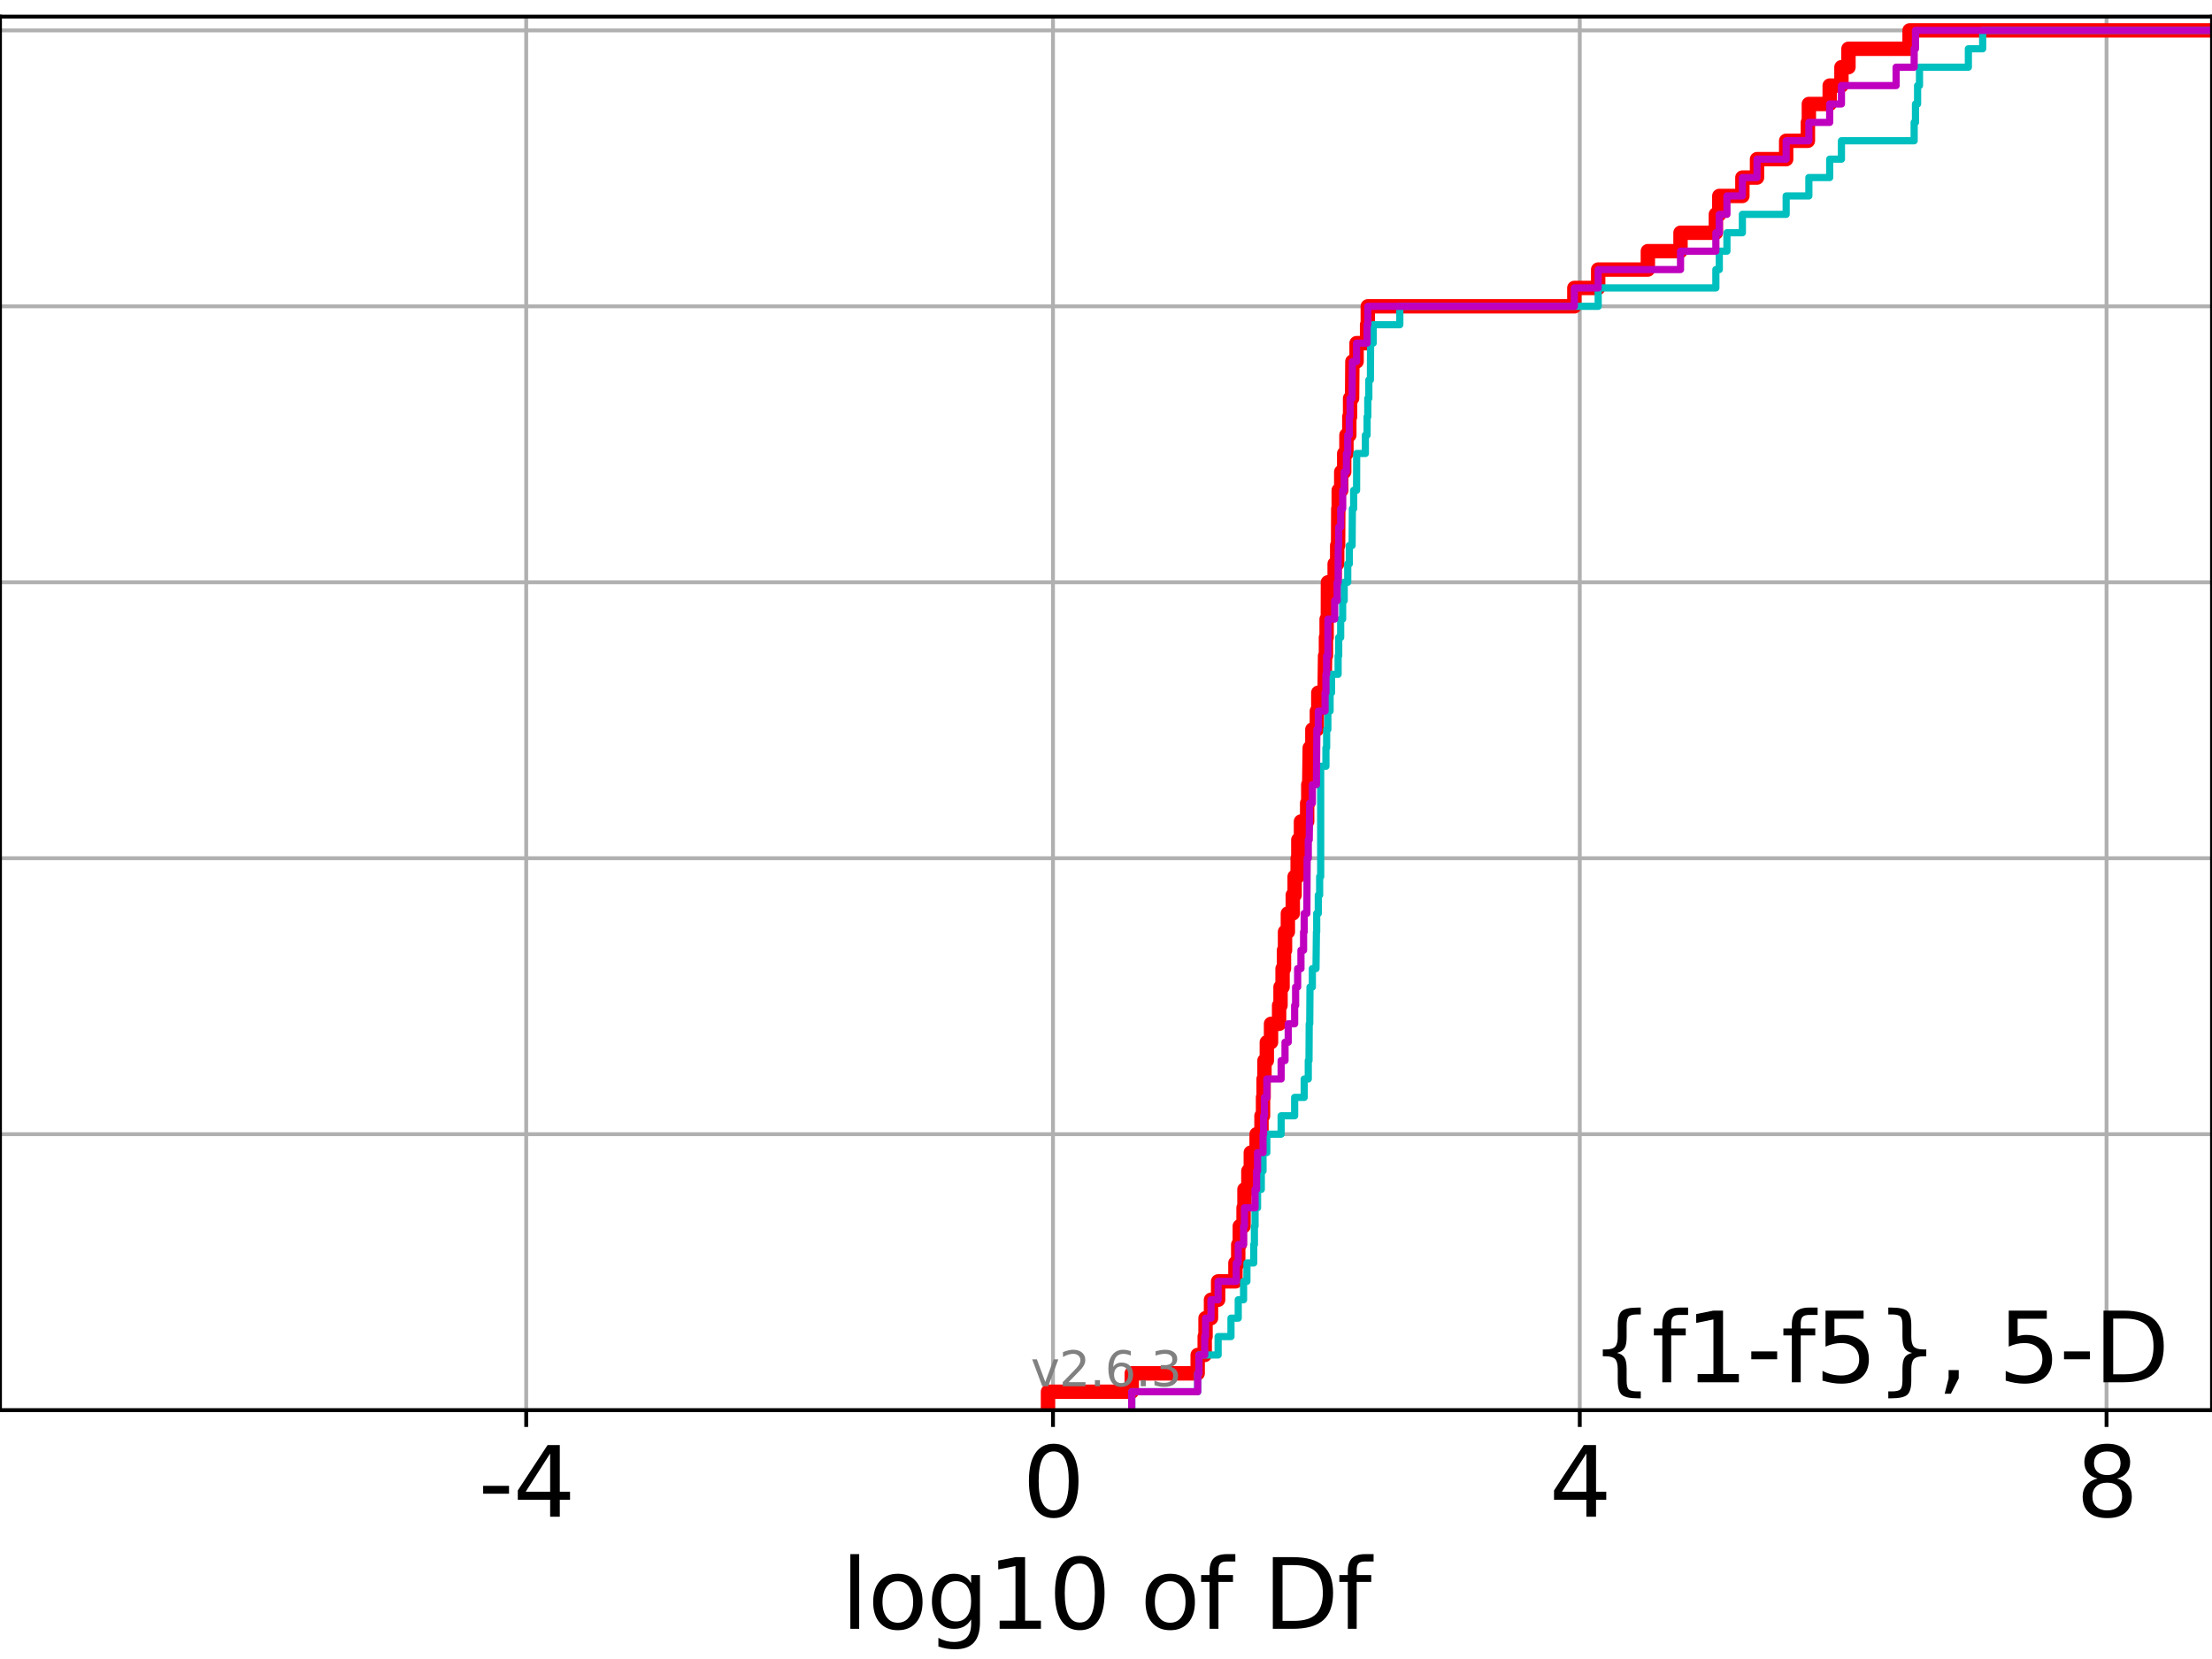 <?xml version="1.0" encoding="utf-8" standalone="no"?>
<!DOCTYPE svg PUBLIC "-//W3C//DTD SVG 1.1//EN"
  "http://www.w3.org/Graphics/SVG/1.1/DTD/svg11.dtd">
<svg xmlns:xlink="http://www.w3.org/1999/xlink" width="460.8pt" height="345.6pt" viewBox="0 0 460.8 345.6" xmlns="http://www.w3.org/2000/svg" version="1.1">
 <defs>
  <style type="text/css">*{stroke-linejoin: round; stroke-linecap: butt}</style>
 </defs>
 <g id="figure_1">
  <g id="patch_1">
   <path d="M 0 345.6 
L 460.8 345.6 
L 460.8 0 
L 0 0 
z
" style="fill: #ffffff"/>
  </g>
  <g id="axes_1">
   <g id="patch_2">
    <path d="M 0 293.76 
L 460.8 293.76 
L 460.8 3.456 
L 0 3.456 
z
" style="fill: #ffffff"/>
   </g>
   <g id="matplotlib.axis_1">
    <g id="xtick_1">
     <g id="line2d_1">
      <path d="M 109.619 293.76 
L 109.619 3.456 
" clip-path="url(#p004c9f7eef)" style="fill: none; stroke: #b0b0b0; stroke-width: 0.8; stroke-linecap: square"/>
     </g>
     <g id="line2d_2">
      <defs>
       <path id="m29be65bdcb" d="M 0 0 
L 0 3.5 
" style="stroke: #000000; stroke-width: 0.8"/>
      </defs>
      <g>
       <use xlink:href="#m29be65bdcb" x="109.619" y="293.76" style="stroke: #000000; stroke-width: 0.8"/>
      </g>
     </g>
     <g id="text_1">
      <!-- -4 -->
      <g transform="translate(99.649 315.957) scale(0.2 -0.2)">
       <defs>
        <path id="DejaVuSans-2d" d="M 313 2009 
L 1997 2009 
L 1997 1497 
L 313 1497 
L 313 2009 
z
" transform="scale(0.016)"/>
        <path id="DejaVuSans-34" d="M 2419 4116 
L 825 1625 
L 2419 1625 
L 2419 4116 
z
M 2253 4666 
L 3047 4666 
L 3047 1625 
L 3713 1625 
L 3713 1100 
L 3047 1100 
L 3047 0 
L 2419 0 
L 2419 1100 
L 313 1100 
L 313 1709 
L 2253 4666 
z
" transform="scale(0.016)"/>
       </defs>
       <use xlink:href="#DejaVuSans-2d"/>
       <use xlink:href="#DejaVuSans-34" x="36.084"/>
      </g>
     </g>
    </g>
    <g id="xtick_2">
     <g id="line2d_3">
      <path d="M 219.356 293.76 
L 219.356 3.456 
" clip-path="url(#p004c9f7eef)" style="fill: none; stroke: #b0b0b0; stroke-width: 0.8; stroke-linecap: square"/>
     </g>
     <g id="line2d_4">
      <g>
       <use xlink:href="#m29be65bdcb" x="219.356" y="293.76" style="stroke: #000000; stroke-width: 0.8"/>
      </g>
     </g>
     <g id="text_2">
      <!-- 0 -->
      <g transform="translate(212.994 315.957) scale(0.2 -0.2)">
       <defs>
        <path id="DejaVuSans-30" d="M 2034 4250 
Q 1547 4250 1301 3770 
Q 1056 3291 1056 2328 
Q 1056 1369 1301 889 
Q 1547 409 2034 409 
Q 2525 409 2770 889 
Q 3016 1369 3016 2328 
Q 3016 3291 2770 3770 
Q 2525 4250 2034 4250 
z
M 2034 4750 
Q 2819 4750 3233 4129 
Q 3647 3509 3647 2328 
Q 3647 1150 3233 529 
Q 2819 -91 2034 -91 
Q 1250 -91 836 529 
Q 422 1150 422 2328 
Q 422 3509 836 4129 
Q 1250 4750 2034 4750 
z
" transform="scale(0.016)"/>
       </defs>
       <use xlink:href="#DejaVuSans-30"/>
      </g>
     </g>
    </g>
    <g id="xtick_3">
     <g id="line2d_5">
      <path d="M 329.094 293.76 
L 329.094 3.456 
" clip-path="url(#p004c9f7eef)" style="fill: none; stroke: #b0b0b0; stroke-width: 0.8; stroke-linecap: square"/>
     </g>
     <g id="line2d_6">
      <g>
       <use xlink:href="#m29be65bdcb" x="329.094" y="293.76" style="stroke: #000000; stroke-width: 0.8"/>
      </g>
     </g>
     <g id="text_3">
      <!-- 4 -->
      <g transform="translate(322.731 315.957) scale(0.2 -0.2)">
       <use xlink:href="#DejaVuSans-34"/>
      </g>
     </g>
    </g>
    <g id="xtick_4">
     <g id="line2d_7">
      <path d="M 438.831 293.76 
L 438.831 3.456 
" clip-path="url(#p004c9f7eef)" style="fill: none; stroke: #b0b0b0; stroke-width: 0.8; stroke-linecap: square"/>
     </g>
     <g id="line2d_8">
      <g>
       <use xlink:href="#m29be65bdcb" x="438.831" y="293.76" style="stroke: #000000; stroke-width: 0.8"/>
      </g>
     </g>
     <g id="text_4">
      <!-- 8 -->
      <g transform="translate(432.469 315.957) scale(0.2 -0.2)">
       <defs>
        <path id="DejaVuSans-38" d="M 2034 2216 
Q 1584 2216 1326 1975 
Q 1069 1734 1069 1313 
Q 1069 891 1326 650 
Q 1584 409 2034 409 
Q 2484 409 2743 651 
Q 3003 894 3003 1313 
Q 3003 1734 2745 1975 
Q 2488 2216 2034 2216 
z
M 1403 2484 
Q 997 2584 770 2862 
Q 544 3141 544 3541 
Q 544 4100 942 4425 
Q 1341 4750 2034 4750 
Q 2731 4750 3128 4425 
Q 3525 4100 3525 3541 
Q 3525 3141 3298 2862 
Q 3072 2584 2669 2484 
Q 3125 2378 3379 2068 
Q 3634 1759 3634 1313 
Q 3634 634 3220 271 
Q 2806 -91 2034 -91 
Q 1263 -91 848 271 
Q 434 634 434 1313 
Q 434 1759 690 2068 
Q 947 2378 1403 2484 
z
M 1172 3481 
Q 1172 3119 1398 2916 
Q 1625 2713 2034 2713 
Q 2441 2713 2670 2916 
Q 2900 3119 2900 3481 
Q 2900 3844 2670 4047 
Q 2441 4250 2034 4250 
Q 1625 4250 1398 4047 
Q 1172 3844 1172 3481 
z
" transform="scale(0.016)"/>
       </defs>
       <use xlink:href="#DejaVuSans-38"/>
      </g>
     </g>
    </g>
    <g id="text_5">
     <!-- log10 of Df -->
     <g transform="translate(175.214 339.313) scale(0.2 -0.2)">
      <defs>
       <path id="DejaVuSans-6c" d="M 603 4863 
L 1178 4863 
L 1178 0 
L 603 0 
L 603 4863 
z
" transform="scale(0.016)"/>
       <path id="DejaVuSans-6f" d="M 1959 3097 
Q 1497 3097 1228 2736 
Q 959 2375 959 1747 
Q 959 1119 1226 758 
Q 1494 397 1959 397 
Q 2419 397 2687 759 
Q 2956 1122 2956 1747 
Q 2956 2369 2687 2733 
Q 2419 3097 1959 3097 
z
M 1959 3584 
Q 2709 3584 3137 3096 
Q 3566 2609 3566 1747 
Q 3566 888 3137 398 
Q 2709 -91 1959 -91 
Q 1206 -91 779 398 
Q 353 888 353 1747 
Q 353 2609 779 3096 
Q 1206 3584 1959 3584 
z
" transform="scale(0.016)"/>
       <path id="DejaVuSans-67" d="M 2906 1791 
Q 2906 2416 2648 2759 
Q 2391 3103 1925 3103 
Q 1463 3103 1205 2759 
Q 947 2416 947 1791 
Q 947 1169 1205 825 
Q 1463 481 1925 481 
Q 2391 481 2648 825 
Q 2906 1169 2906 1791 
z
M 3481 434 
Q 3481 -459 3084 -895 
Q 2688 -1331 1869 -1331 
Q 1566 -1331 1297 -1286 
Q 1028 -1241 775 -1147 
L 775 -588 
Q 1028 -725 1275 -790 
Q 1522 -856 1778 -856 
Q 2344 -856 2625 -561 
Q 2906 -266 2906 331 
L 2906 616 
Q 2728 306 2450 153 
Q 2172 0 1784 0 
Q 1141 0 747 490 
Q 353 981 353 1791 
Q 353 2603 747 3093 
Q 1141 3584 1784 3584 
Q 2172 3584 2450 3431 
Q 2728 3278 2906 2969 
L 2906 3500 
L 3481 3500 
L 3481 434 
z
" transform="scale(0.016)"/>
       <path id="DejaVuSans-31" d="M 794 531 
L 1825 531 
L 1825 4091 
L 703 3866 
L 703 4441 
L 1819 4666 
L 2450 4666 
L 2450 531 
L 3481 531 
L 3481 0 
L 794 0 
L 794 531 
z
" transform="scale(0.016)"/>
       <path id="DejaVuSans-20" transform="scale(0.016)"/>
       <path id="DejaVuSans-66" d="M 2375 4863 
L 2375 4384 
L 1825 4384 
Q 1516 4384 1395 4259 
Q 1275 4134 1275 3809 
L 1275 3500 
L 2222 3500 
L 2222 3053 
L 1275 3053 
L 1275 0 
L 697 0 
L 697 3053 
L 147 3053 
L 147 3500 
L 697 3500 
L 697 3744 
Q 697 4328 969 4595 
Q 1241 4863 1831 4863 
L 2375 4863 
z
" transform="scale(0.016)"/>
       <path id="DejaVuSans-44" d="M 1259 4147 
L 1259 519 
L 2022 519 
Q 2988 519 3436 956 
Q 3884 1394 3884 2338 
Q 3884 3275 3436 3711 
Q 2988 4147 2022 4147 
L 1259 4147 
z
M 628 4666 
L 1925 4666 
Q 3281 4666 3915 4102 
Q 4550 3538 4550 2338 
Q 4550 1131 3912 565 
Q 3275 0 1925 0 
L 628 0 
L 628 4666 
z
" transform="scale(0.016)"/>
      </defs>
      <use xlink:href="#DejaVuSans-6c"/>
      <use xlink:href="#DejaVuSans-6f" x="27.783"/>
      <use xlink:href="#DejaVuSans-67" x="88.965"/>
      <use xlink:href="#DejaVuSans-31" x="152.441"/>
      <use xlink:href="#DejaVuSans-30" x="216.064"/>
      <use xlink:href="#DejaVuSans-20" x="279.688"/>
      <use xlink:href="#DejaVuSans-6f" x="311.475"/>
      <use xlink:href="#DejaVuSans-66" x="372.656"/>
      <use xlink:href="#DejaVuSans-20" x="407.861"/>
      <use xlink:href="#DejaVuSans-44" x="439.648"/>
      <use xlink:href="#DejaVuSans-66" x="516.65"/>
     </g>
    </g>
   </g>
   <g id="matplotlib.axis_2">
    <g id="ytick_1">
     <g id="line2d_9">
      <path d="M 0 293.76 
L 460.8 293.76 
" clip-path="url(#p004c9f7eef)" style="fill: none; stroke: #b0b0b0; stroke-width: 0.8; stroke-linecap: square"/>
     </g>
     <g id="line2d_10">
      <defs>
       <path id="m2a22afcb89" d="M 0 0 
L -3.5 0 
" style="stroke: #000000; stroke-width: 0.8"/>
      </defs>
      <g>
       <use xlink:href="#m2a22afcb89" x="0" y="293.76" style="stroke: #000000; stroke-width: 0.8"/>
      </g>
     </g>
    </g>
    <g id="ytick_2">
     <g id="line2d_11">
      <path d="M 0 236.274 
L 460.8 236.274 
" clip-path="url(#p004c9f7eef)" style="fill: none; stroke: #b0b0b0; stroke-width: 0.8; stroke-linecap: square"/>
     </g>
     <g id="line2d_12">
      <g>
       <use xlink:href="#m2a22afcb89" x="0" y="236.274" style="stroke: #000000; stroke-width: 0.8"/>
      </g>
     </g>
    </g>
    <g id="ytick_3">
     <g id="line2d_13">
      <path d="M 0 178.788 
L 460.8 178.788 
" clip-path="url(#p004c9f7eef)" style="fill: none; stroke: #b0b0b0; stroke-width: 0.8; stroke-linecap: square"/>
     </g>
     <g id="line2d_14">
      <g>
       <use xlink:href="#m2a22afcb89" x="0" y="178.788" style="stroke: #000000; stroke-width: 0.8"/>
      </g>
     </g>
    </g>
    <g id="ytick_4">
     <g id="line2d_15">
      <path d="M 0 121.302 
L 460.8 121.302 
" clip-path="url(#p004c9f7eef)" style="fill: none; stroke: #b0b0b0; stroke-width: 0.8; stroke-linecap: square"/>
     </g>
     <g id="line2d_16">
      <g>
       <use xlink:href="#m2a22afcb89" x="0" y="121.302" style="stroke: #000000; stroke-width: 0.8"/>
      </g>
     </g>
    </g>
    <g id="ytick_5">
     <g id="line2d_17">
      <path d="M 0 63.816 
L 460.8 63.816 
" clip-path="url(#p004c9f7eef)" style="fill: none; stroke: #b0b0b0; stroke-width: 0.8; stroke-linecap: square"/>
     </g>
     <g id="line2d_18">
      <g>
       <use xlink:href="#m2a22afcb89" x="0" y="63.816" style="stroke: #000000; stroke-width: 0.8"/>
      </g>
     </g>
    </g>
    <g id="ytick_6">
     <g id="line2d_19">
      <path d="M 0 6.33 
L 460.8 6.33 
" clip-path="url(#p004c9f7eef)" style="fill: none; stroke: #b0b0b0; stroke-width: 0.8; stroke-linecap: square"/>
     </g>
     <g id="line2d_20">
      <g>
       <use xlink:href="#m2a22afcb89" x="0" y="6.33" style="stroke: #000000; stroke-width: 0.8"/>
      </g>
     </g>
    </g>
   </g>
   <g id="line2d_21">
    <path d="M 218.314 293.76 
L 218.314 289.928 
L 235.763 289.928 
L 235.763 286.095 
L 249.5 286.095 
L 249.5 282.263 
L 250.963 282.263 
L 250.963 278.43 
L 251.137 278.43 
L 251.137 274.598 
L 252.275 274.598 
L 252.275 270.766 
L 253.758 270.766 
L 253.758 266.933 
L 257.364 266.933 
L 257.364 263.101 
L 257.947 263.101 
L 257.947 259.268 
L 258.268 259.268 
L 258.268 255.436 
L 259.058 255.436 
L 259.058 251.604 
L 259.246 251.604 
L 259.246 247.771 
L 260.057 247.771 
L 260.057 243.939 
L 260.565 243.939 
L 260.565 240.106 
L 261.772 240.106 
L 261.772 236.274 
L 262.79 236.274 
L 262.79 232.442 
L 263.11 232.442 
L 263.11 228.609 
L 263.23 228.609 
L 263.23 224.777 
L 263.412 224.777 
L 263.412 220.944 
L 263.902 220.944 
L 263.902 217.112 
L 264.779 217.112 
L 264.779 213.28 
L 266.461 213.28 
L 266.461 209.447 
L 266.758 209.447 
L 266.758 205.615 
L 267.182 205.615 
L 267.182 201.782 
L 267.475 201.782 
L 267.475 197.95 
L 267.693 197.95 
L 267.693 194.118 
L 268.286 194.118 
L 268.286 190.285 
L 269.309 190.285 
L 269.309 186.453 
L 269.697 186.453 
L 269.697 182.621 
L 270.323 182.621 
L 270.323 178.788 
L 270.462 178.788 
L 270.462 174.956 
L 271.013 174.956 
L 271.013 171.123 
L 272.304 171.123 
L 272.304 167.291 
L 272.539 167.291 
L 272.539 163.459 
L 272.734 163.459 
L 272.84 155.794 
L 273.388 155.794 
L 273.388 151.961 
L 274.326 151.961 
L 274.326 148.129 
L 274.625 148.129 
L 274.625 144.297 
L 275.933 144.297 
L 276.036 136.632 
L 276.216 136.632 
L 276.216 132.799 
L 276.361 132.799 
L 276.361 128.967 
L 276.616 128.967 
L 276.631 121.302 
L 278.032 121.302 
L 278.032 117.47 
L 278.559 117.47 
L 278.559 113.637 
L 278.753 113.637 
L 278.79 105.973 
L 278.876 105.973 
L 278.876 102.14 
L 279.403 102.14 
L 279.403 98.308 
L 280.024 98.308 
L 280.024 94.475 
L 280.486 94.475 
L 280.486 90.643 
L 281.088 90.643 
L 281.088 86.811 
L 281.247 86.811 
L 281.247 82.978 
L 281.665 82.978 
L 281.727 75.313 
L 282.601 75.313 
L 282.601 71.481 
L 284.788 71.481 
L 284.788 67.649 
L 284.936 67.649 
L 284.936 63.816 
L 327.966 63.816 
L 327.966 59.984 
L 332.93 59.984 
L 332.93 56.151 
L 343.279 56.151 
L 343.279 52.319 
L 350.082 52.319 
L 350.082 48.487 
L 357.446 48.487 
L 357.446 44.654 
L 358.162 44.654 
L 358.162 40.822 
L 362.97 40.822 
L 362.97 36.989 
L 366.019 36.989 
L 366.019 33.157 
L 372.09 33.157 
L 372.09 29.325 
L 376.618 29.325 
L 376.618 25.492 
L 376.819 25.492 
L 376.819 21.66 
L 381.159 21.66 
L 381.159 17.827 
L 383.606 17.827 
L 383.606 13.995 
L 385.069 13.995 
L 385.069 10.163 
L 397.802 10.163 
L 397.802 6.33 
L 397.802 6.33 
L 460.8 6.33 
L 460.8 6.33 
" clip-path="url(#p004c9f7eef)" style="fill: none; stroke: #ff0000; stroke-width: 3; stroke-linecap: square"/>
   </g>
   <g id="line2d_22">
    <path d="M 235.763 293.76 
L 235.763 289.928 
L 249.5 289.928 
L 249.5 286.095 
L 249.754 286.095 
L 249.754 282.263 
L 253.758 282.263 
L 253.758 278.43 
L 256.435 278.43 
L 256.435 274.598 
L 257.947 274.598 
L 257.947 270.766 
L 259.058 270.766 
L 259.058 266.933 
L 259.758 266.933 
L 259.758 263.101 
L 261.176 263.101 
L 261.176 259.268 
L 261.313 259.268 
L 261.313 255.436 
L 261.45 255.436 
L 261.45 251.604 
L 261.969 251.604 
L 261.969 247.771 
L 262.752 247.771 
L 262.752 243.939 
L 263.11 243.939 
L 263.11 240.106 
L 263.902 240.106 
L 263.902 236.274 
L 266.884 236.274 
L 266.884 232.442 
L 269.697 232.442 
L 269.697 228.609 
L 271.69 228.609 
L 271.69 224.777 
L 272.539 224.777 
L 272.539 220.944 
L 272.688 220.944 
L 272.734 213.28 
L 272.84 213.28 
L 272.896 205.615 
L 273.388 205.615 
L 273.388 201.782 
L 274.144 201.782 
L 274.237 194.118 
L 274.291 194.118 
L 274.291 190.285 
L 274.625 190.285 
L 274.625 186.453 
L 274.907 186.453 
L 274.907 182.621 
L 275.122 182.621 
L 275.122 159.626 
L 276.216 159.626 
L 276.216 155.794 
L 276.361 155.794 
L 276.361 151.961 
L 276.616 151.961 
L 276.616 148.129 
L 277.081 148.129 
L 277.081 144.297 
L 277.389 144.297 
L 277.389 140.464 
L 278.753 140.464 
L 278.753 136.632 
L 278.876 136.632 
L 278.876 132.799 
L 279.288 132.799 
L 279.288 128.967 
L 279.699 128.967 
L 279.699 125.135 
L 280.024 125.135 
L 280.024 121.302 
L 280.757 121.302 
L 280.757 117.47 
L 281.088 117.47 
L 281.088 113.637 
L 281.665 113.637 
L 281.727 105.973 
L 281.99 105.973 
L 281.99 102.14 
L 282.601 102.14 
L 282.622 94.475 
L 284.433 94.475 
L 284.433 90.643 
L 284.788 90.643 
L 284.788 86.811 
L 284.936 86.811 
L 284.936 82.978 
L 285.154 82.978 
L 285.154 79.146 
L 285.482 79.146 
L 285.52 71.481 
L 286.06 71.481 
L 286.06 67.649 
L 291.609 67.649 
L 291.609 63.816 
L 332.93 63.816 
L 332.93 59.984 
L 357.446 59.984 
L 357.446 56.151 
L 358.162 56.151 
L 358.162 52.319 
L 359.752 52.319 
L 359.752 48.487 
L 362.97 48.487 
L 362.97 44.654 
L 372.09 44.654 
L 372.09 40.822 
L 376.819 40.822 
L 376.819 36.989 
L 381.159 36.989 
L 381.159 33.157 
L 383.606 33.157 
L 383.606 29.325 
L 398.755 29.325 
L 398.755 25.492 
L 399.033 25.492 
L 399.033 21.66 
L 399.469 21.66 
L 399.469 17.827 
L 399.865 17.827 
L 399.865 13.995 
L 410.05 13.995 
L 410.05 10.163 
L 413.025 10.163 
L 413.025 6.33 
L 413.025 6.33 
L 460.8 6.33 
L 460.8 6.33 
" clip-path="url(#p004c9f7eef)" style="fill: none; stroke: #00bfbf; stroke-width: 1.5; stroke-linecap: square"/>
   </g>
   <g id="line2d_23">
    <path d="M 235.763 293.76 
L 235.763 289.928 
L 249.5 289.928 
L 249.5 286.095 
L 249.754 286.095 
L 249.754 282.263 
L 250.963 282.263 
L 250.963 278.43 
L 251.137 278.43 
L 251.137 274.598 
L 252.275 274.598 
L 252.275 270.766 
L 253.758 270.766 
L 253.758 266.933 
L 257.533 266.933 
L 257.533 263.101 
L 257.947 263.101 
L 257.947 259.268 
L 259.058 259.268 
L 259.058 255.436 
L 259.246 255.436 
L 259.246 251.604 
L 261.45 251.604 
L 261.45 247.771 
L 261.772 247.771 
L 261.772 243.939 
L 261.969 243.939 
L 261.969 240.106 
L 263.11 240.106 
L 263.11 236.274 
L 263.23 236.274 
L 263.23 232.442 
L 263.412 232.442 
L 263.412 228.609 
L 263.902 228.609 
L 263.902 224.777 
L 266.884 224.777 
L 266.884 220.944 
L 267.693 220.944 
L 267.693 217.112 
L 268.359 217.112 
L 268.359 213.28 
L 269.697 213.28 
L 269.697 209.447 
L 269.899 209.447 
L 269.899 205.615 
L 270.323 205.615 
L 270.323 201.782 
L 271.013 201.782 
L 271.013 197.95 
L 271.56 197.95 
L 271.56 194.118 
L 271.69 194.118 
L 271.69 190.285 
L 272.242 190.285 
L 272.304 178.788 
L 272.539 178.788 
L 272.539 174.956 
L 272.734 174.956 
L 272.84 167.291 
L 273.388 167.291 
L 273.388 163.459 
L 274.234 163.459 
L 274.326 151.961 
L 274.625 151.961 
L 274.625 148.129 
L 276.036 148.129 
L 276.036 144.297 
L 276.216 144.297 
L 276.216 140.464 
L 276.361 140.464 
L 276.361 136.632 
L 276.616 136.632 
L 276.631 128.967 
L 278.032 128.967 
L 278.032 125.135 
L 278.559 125.135 
L 278.559 121.302 
L 278.753 121.302 
L 278.79 113.637 
L 278.876 113.637 
L 278.876 109.805 
L 279.288 109.805 
L 279.288 105.973 
L 279.699 105.973 
L 279.699 102.14 
L 280.024 102.14 
L 280.024 98.308 
L 280.486 98.308 
L 280.486 94.475 
L 280.757 94.475 
L 280.757 90.643 
L 281.088 90.643 
L 281.088 86.811 
L 281.247 86.811 
L 281.247 82.978 
L 281.665 82.978 
L 281.727 75.313 
L 282.601 75.313 
L 282.601 71.481 
L 284.788 71.481 
L 284.788 67.649 
L 284.936 67.649 
L 284.936 63.816 
L 327.966 63.816 
L 327.966 59.984 
L 332.93 59.984 
L 332.93 56.151 
L 350.082 56.151 
L 350.082 52.319 
L 357.446 52.319 
L 357.446 48.487 
L 358.162 48.487 
L 358.162 44.654 
L 359.752 44.654 
L 359.752 40.822 
L 362.97 40.822 
L 362.97 36.989 
L 366.019 36.989 
L 366.019 33.157 
L 372.09 33.157 
L 372.09 29.325 
L 376.819 29.325 
L 376.819 25.492 
L 381.159 25.492 
L 381.159 21.66 
L 383.606 21.66 
L 383.606 17.827 
L 394.995 17.827 
L 394.995 13.995 
L 398.755 13.995 
L 398.755 10.163 
L 399.033 10.163 
L 399.033 6.33 
L 399.033 6.33 
L 460.8 6.33 
L 460.8 6.33 
" clip-path="url(#p004c9f7eef)" style="fill: none; stroke: #bf00bf; stroke-width: 1.5; stroke-linecap: square"/>
   </g>
   <g id="patch_3">
    <path d="M 0 293.76 
L 0 3.456 
" style="fill: none; stroke: #000000; stroke-width: 0.8; stroke-linejoin: miter; stroke-linecap: square"/>
   </g>
   <g id="patch_4">
    <path d="M 460.8 293.76 
L 460.8 3.456 
" style="fill: none; stroke: #000000; stroke-width: 0.8; stroke-linejoin: miter; stroke-linecap: square"/>
   </g>
   <g id="patch_5">
    <path d="M 0 293.76 
L 460.8 293.76 
" style="fill: none; stroke: #000000; stroke-width: 0.8; stroke-linejoin: miter; stroke-linecap: square"/>
   </g>
   <g id="patch_6">
    <path d="M 0 3.456 
L 460.8 3.456 
" style="fill: none; stroke: #000000; stroke-width: 0.8; stroke-linejoin: miter; stroke-linecap: square"/>
   </g>
   <g id="text_6">
    <!-- {f1-f5}, 5-D -->
    <g transform="translate(331.334 287.954) scale(0.2 -0.2)">
     <defs>
      <path id="DejaVuSans-7b" d="M 3272 -594 
L 3272 -1044 
L 3078 -1044 
Q 2300 -1044 2036 -812 
Q 1772 -581 1772 109 
L 1772 856 
Q 1772 1328 1603 1509 
Q 1434 1691 991 1691 
L 800 1691 
L 800 2138 
L 991 2138 
Q 1438 2138 1605 2317 
Q 1772 2497 1772 2963 
L 1772 3713 
Q 1772 4403 2036 4633 
Q 2300 4863 3078 4863 
L 3272 4863 
L 3272 4416 
L 3059 4416 
Q 2619 4416 2484 4278 
Q 2350 4141 2350 3700 
L 2350 2925 
Q 2350 2434 2208 2212 
Q 2066 1991 1722 1913 
Q 2069 1828 2209 1606 
Q 2350 1384 2350 897 
L 2350 122 
Q 2350 -319 2484 -456 
Q 2619 -594 3059 -594 
L 3272 -594 
z
" transform="scale(0.016)"/>
      <path id="DejaVuSans-35" d="M 691 4666 
L 3169 4666 
L 3169 4134 
L 1269 4134 
L 1269 2991 
Q 1406 3038 1543 3061 
Q 1681 3084 1819 3084 
Q 2600 3084 3056 2656 
Q 3513 2228 3513 1497 
Q 3513 744 3044 326 
Q 2575 -91 1722 -91 
Q 1428 -91 1123 -41 
Q 819 9 494 109 
L 494 744 
Q 775 591 1075 516 
Q 1375 441 1709 441 
Q 2250 441 2565 725 
Q 2881 1009 2881 1497 
Q 2881 1984 2565 2268 
Q 2250 2553 1709 2553 
Q 1456 2553 1204 2497 
Q 953 2441 691 2322 
L 691 4666 
z
" transform="scale(0.016)"/>
      <path id="DejaVuSans-7d" d="M 800 -594 
L 1019 -594 
Q 1456 -594 1589 -459 
Q 1722 -325 1722 122 
L 1722 897 
Q 1722 1384 1862 1606 
Q 2003 1828 2350 1913 
Q 2003 1991 1862 2212 
Q 1722 2434 1722 2925 
L 1722 3700 
Q 1722 4144 1589 4280 
Q 1456 4416 1019 4416 
L 800 4416 
L 800 4863 
L 997 4863 
Q 1775 4863 2036 4633 
Q 2297 4403 2297 3713 
L 2297 2963 
Q 2297 2497 2465 2317 
Q 2634 2138 3078 2138 
L 3272 2138 
L 3272 1691 
L 3078 1691 
Q 2634 1691 2465 1509 
Q 2297 1328 2297 856 
L 2297 109 
Q 2297 -581 2036 -812 
Q 1775 -1044 997 -1044 
L 800 -1044 
L 800 -594 
z
" transform="scale(0.016)"/>
      <path id="DejaVuSans-2c" d="M 750 794 
L 1409 794 
L 1409 256 
L 897 -744 
L 494 -744 
L 750 256 
L 750 794 
z
" transform="scale(0.016)"/>
     </defs>
     <use xlink:href="#DejaVuSans-7b"/>
     <use xlink:href="#DejaVuSans-66" x="63.623"/>
     <use xlink:href="#DejaVuSans-31" x="98.828"/>
     <use xlink:href="#DejaVuSans-2d" x="162.451"/>
     <use xlink:href="#DejaVuSans-66" x="198.535"/>
     <use xlink:href="#DejaVuSans-35" x="233.74"/>
     <use xlink:href="#DejaVuSans-7d" x="297.363"/>
     <use xlink:href="#DejaVuSans-2c" x="360.986"/>
     <use xlink:href="#DejaVuSans-20" x="392.773"/>
     <use xlink:href="#DejaVuSans-35" x="424.561"/>
     <use xlink:href="#DejaVuSans-2d" x="488.184"/>
     <use xlink:href="#DejaVuSans-44" x="524.268"/>
    </g>
   </g>
   <g id="text_7">
    <!-- v2.6.3 -->
    <g style="fill: #808080" transform="translate(214.719 288.777) scale(0.1 -0.1)">
     <defs>
      <path id="DejaVuSans-76" d="M 191 3500 
L 800 3500 
L 1894 563 
L 2988 3500 
L 3597 3500 
L 2284 0 
L 1503 0 
L 191 3500 
z
" transform="scale(0.016)"/>
      <path id="DejaVuSans-32" d="M 1228 531 
L 3431 531 
L 3431 0 
L 469 0 
L 469 531 
Q 828 903 1448 1529 
Q 2069 2156 2228 2338 
Q 2531 2678 2651 2914 
Q 2772 3150 2772 3378 
Q 2772 3750 2511 3984 
Q 2250 4219 1831 4219 
Q 1534 4219 1204 4116 
Q 875 4013 500 3803 
L 500 4441 
Q 881 4594 1212 4672 
Q 1544 4750 1819 4750 
Q 2544 4750 2975 4387 
Q 3406 4025 3406 3419 
Q 3406 3131 3298 2873 
Q 3191 2616 2906 2266 
Q 2828 2175 2409 1742 
Q 1991 1309 1228 531 
z
" transform="scale(0.016)"/>
      <path id="DejaVuSans-2e" d="M 684 794 
L 1344 794 
L 1344 0 
L 684 0 
L 684 794 
z
" transform="scale(0.016)"/>
      <path id="DejaVuSans-36" d="M 2113 2584 
Q 1688 2584 1439 2293 
Q 1191 2003 1191 1497 
Q 1191 994 1439 701 
Q 1688 409 2113 409 
Q 2538 409 2786 701 
Q 3034 994 3034 1497 
Q 3034 2003 2786 2293 
Q 2538 2584 2113 2584 
z
M 3366 4563 
L 3366 3988 
Q 3128 4100 2886 4159 
Q 2644 4219 2406 4219 
Q 1781 4219 1451 3797 
Q 1122 3375 1075 2522 
Q 1259 2794 1537 2939 
Q 1816 3084 2150 3084 
Q 2853 3084 3261 2657 
Q 3669 2231 3669 1497 
Q 3669 778 3244 343 
Q 2819 -91 2113 -91 
Q 1303 -91 875 529 
Q 447 1150 447 2328 
Q 447 3434 972 4092 
Q 1497 4750 2381 4750 
Q 2619 4750 2861 4703 
Q 3103 4656 3366 4563 
z
" transform="scale(0.016)"/>
      <path id="DejaVuSans-33" d="M 2597 2516 
Q 3050 2419 3304 2112 
Q 3559 1806 3559 1356 
Q 3559 666 3084 287 
Q 2609 -91 1734 -91 
Q 1441 -91 1130 -33 
Q 819 25 488 141 
L 488 750 
Q 750 597 1062 519 
Q 1375 441 1716 441 
Q 2309 441 2620 675 
Q 2931 909 2931 1356 
Q 2931 1769 2642 2001 
Q 2353 2234 1838 2234 
L 1294 2234 
L 1294 2753 
L 1863 2753 
Q 2328 2753 2575 2939 
Q 2822 3125 2822 3475 
Q 2822 3834 2567 4026 
Q 2313 4219 1838 4219 
Q 1578 4219 1281 4162 
Q 984 4106 628 3988 
L 628 4550 
Q 988 4650 1302 4700 
Q 1616 4750 1894 4750 
Q 2613 4750 3031 4423 
Q 3450 4097 3450 3541 
Q 3450 3153 3228 2886 
Q 3006 2619 2597 2516 
z
" transform="scale(0.016)"/>
     </defs>
     <use xlink:href="#DejaVuSans-76"/>
     <use xlink:href="#DejaVuSans-32" x="59.18"/>
     <use xlink:href="#DejaVuSans-2e" x="122.803"/>
     <use xlink:href="#DejaVuSans-36" x="154.59"/>
     <use xlink:href="#DejaVuSans-2e" x="218.213"/>
     <use xlink:href="#DejaVuSans-33" x="250"/>
    </g>
   </g>
  </g>
 </g>
 <defs>
  <clipPath id="p004c9f7eef">
   <rect x="0" y="3.456" width="460.8" height="290.304"/>
  </clipPath>
 </defs>
</svg>
